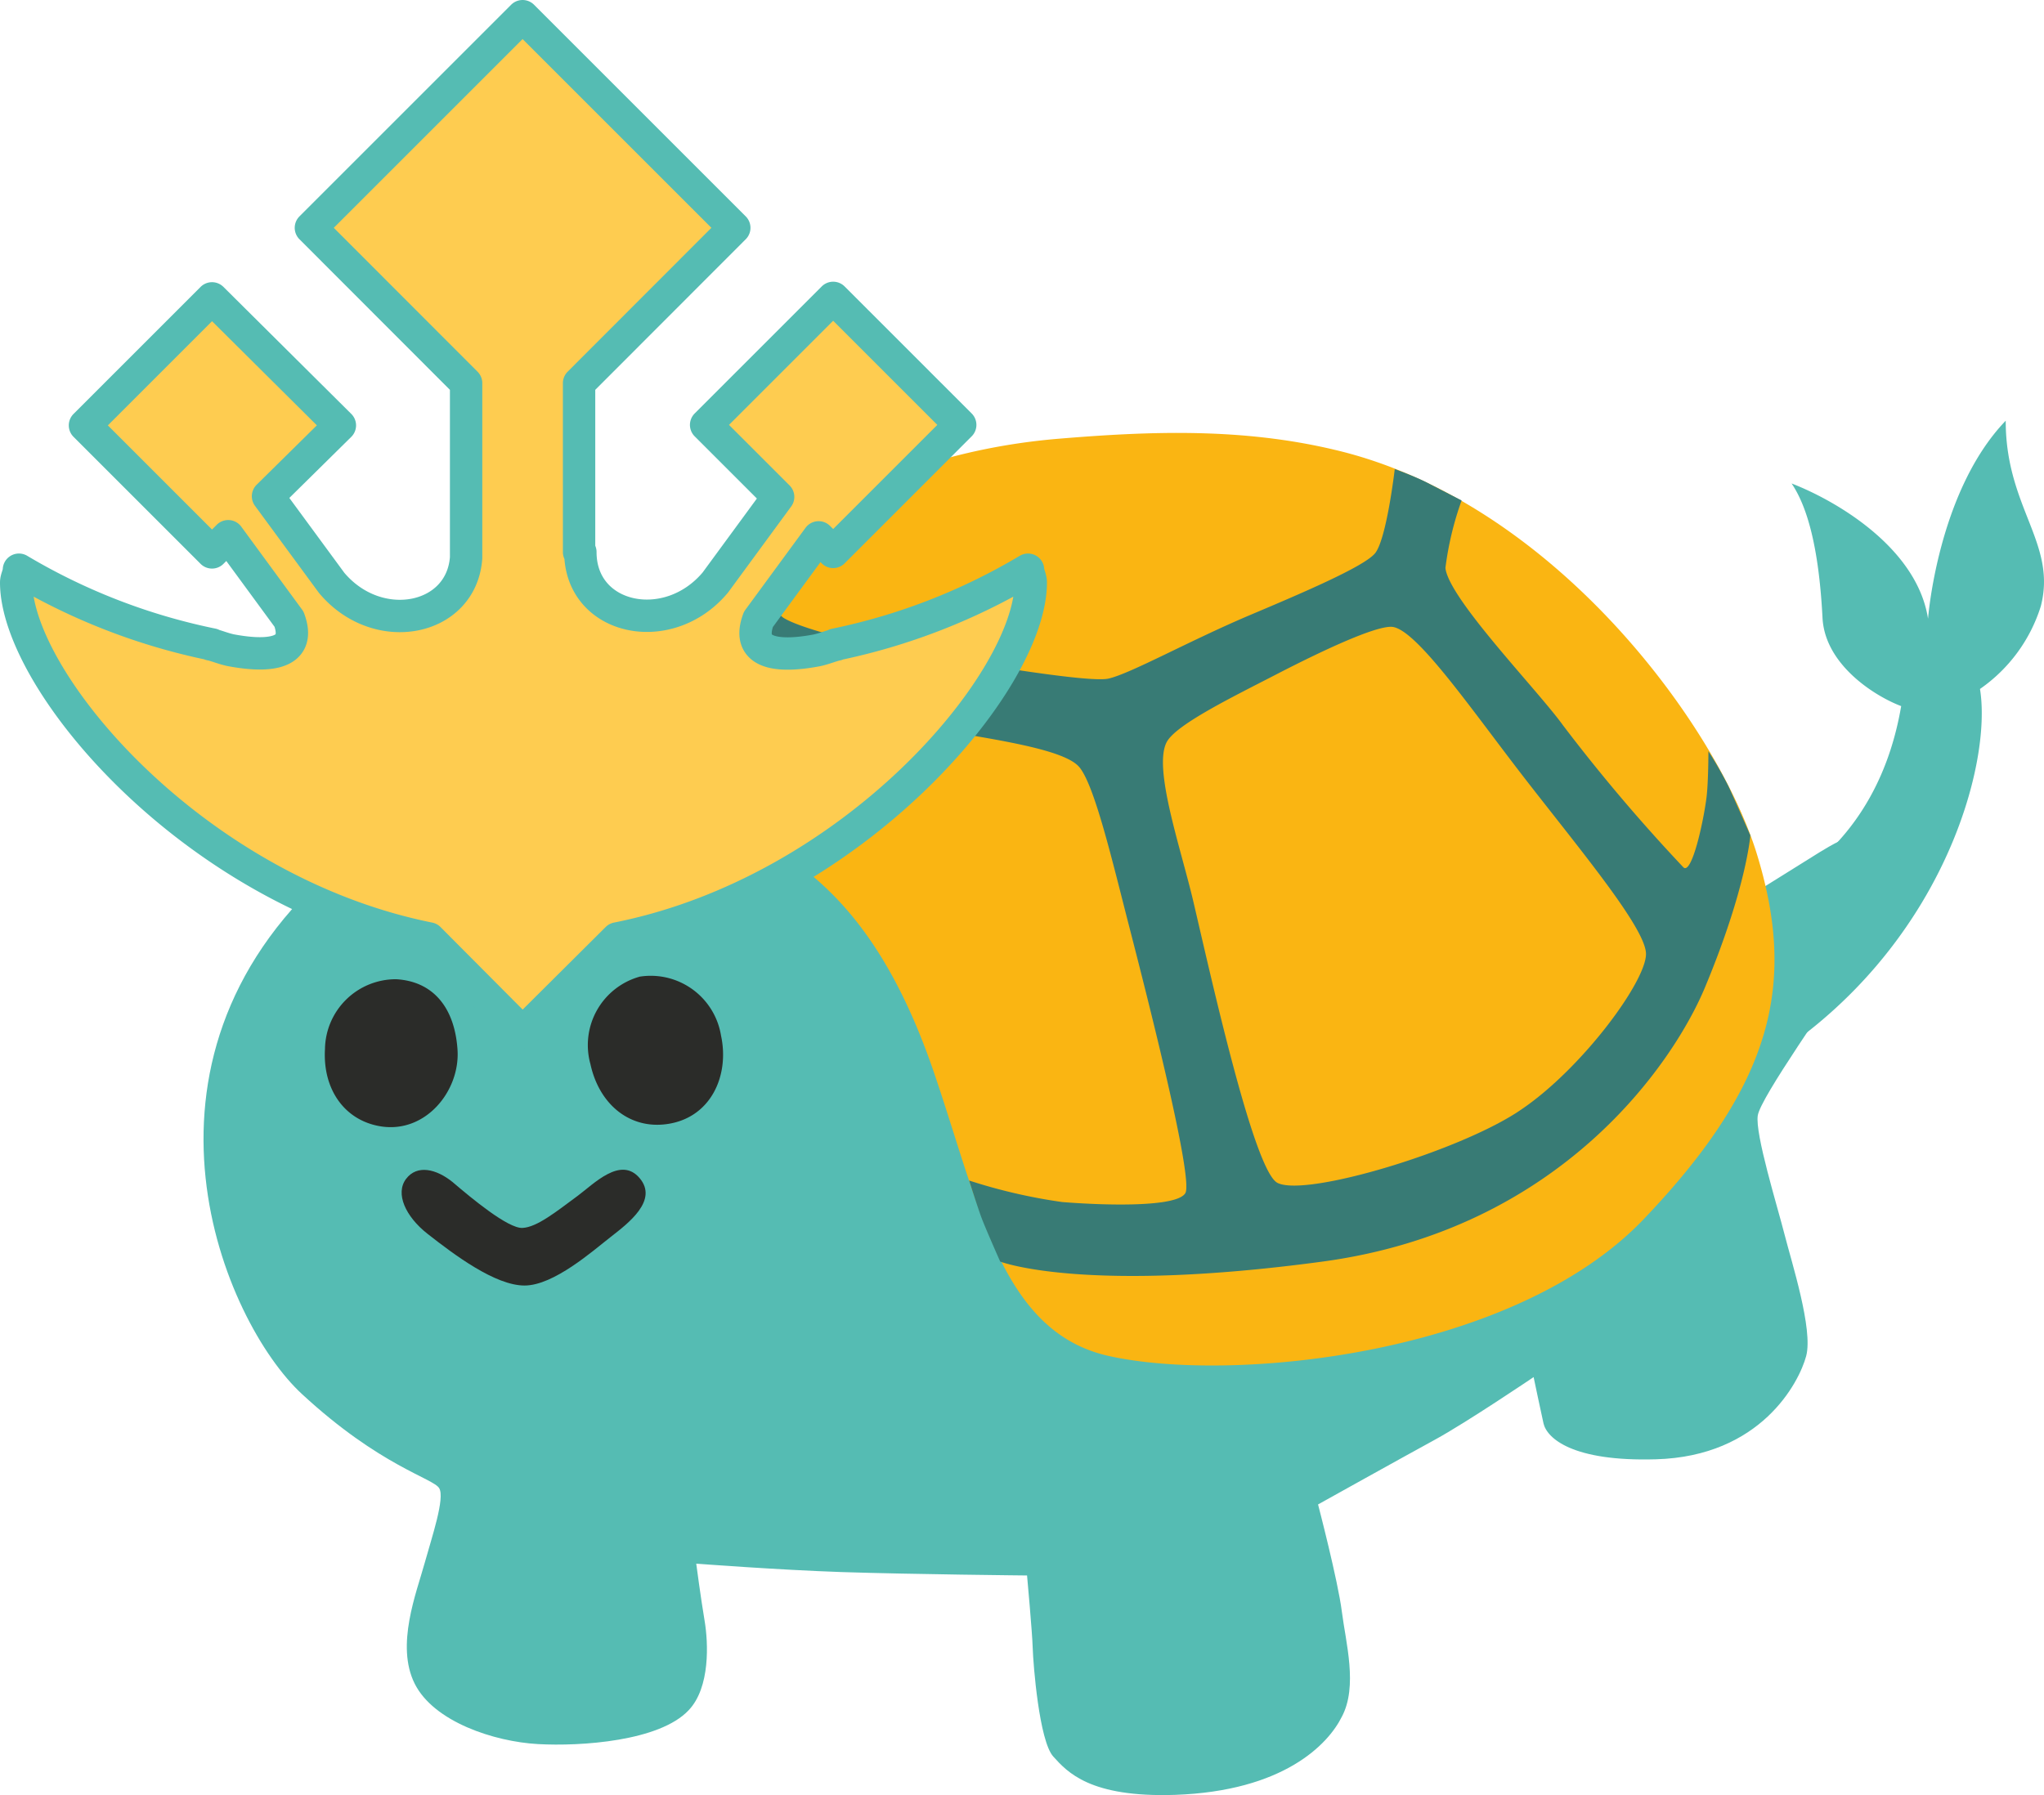 
<svg id="glyph12" version="1.1" xmlns="http://www.w3.org/2000/svg" xmlns:xlink="http://www.w3.org/1999/xlink" viewBox="0 0 126.295 110.943"><g>
  <defs>
    <style>
      .cls-1 {
        fill: #55bcb3;
      }

      .cls-2 {
        fill: #fab512;
      }

      .cls-3 {
        fill: #387b75;
      }

      .cls-4 {
        fill: #2b2c29;
      }

      .cls-5 {
        fill: #fecc50;
        stroke: #55bcb3;
        stroke-linejoin: round;
        stroke-width: 2px;
      }
    </style>
  </defs>
  <g id="Layer_2" data-name="Layer 2">
    <g id="grid">
      <g id="wh_copy" data-name="wh copy">
        <g id="georgias">
          <g>
            <path class="cls-1" d="M119.13,38.24c-.69-4.43-5.76-7.33-8.43-8.36,1,1.48,1.69,4.06,1.91,8.31.15,2.89,3.22,4.83,4.86,5.45h0c-1.34,7.86-6.5,11.14-9.7,12.16a5.89,5.89,0,0,0-1-6.26,6,6,0,0,0-8.4-.36l-9.23,8.31C82,63.91,92,72.25,102.06,68.89c16.51-5.48,21.2-20.64,20.28-26.31a9.77,9.77,0,0,0,3.76-5.12c1-3.9-2.18-6.09-2.17-11.46C119.72,30.38,119.13,38.24,119.13,38.24Z"/>
            <path class="cls-1" d="M107.77,55.58,112,52.94c.86-.53,4-2.66,5.22-.95.72,1-.47,4-2.43,7.08-1.79,2.85-6,8.74-6.18,9.87s1.21,5.61,1.65,7.34,1.78,5.89,1.34,7.53-2.8,6.2-9.29,6.38c-5.17.15-6.73-1.31-6.94-2.22-.15-.66-.61-2.86-.61-2.86s-4.14,2.8-6.1,3.87-7.22,4-7.22,4,1.23,4.71,1.47,6.62,1,4.62,0,6.5c-.84,1.7-3.59,4.6-10.32,4.83-5.25.17-6.64-1.41-7.51-2.37s-1.24-5.7-1.27-6.7-.35-4.49-.35-4.49-7.13-.07-11.44-.21c-3.9-.13-9-.52-9-.52s.27,2.06.52,3.55c.22,1.32.36,4.11-1,5.52-1.8,1.9-6.63,2.23-9.31,2.08s-6.43-1.37-7.61-3.74.11-5.6.62-7.45c.45-1.62,1.26-4,.9-4.62s-3.65-1.35-8.49-5.83S7.08,65.75,20.3,53.92s38.91-.58,40.27.21S107.77,55.58,107.77,55.58Z"/>
            <path class="cls-2" d="M65.35,27.12C53,28.17,44,34.66,39.65,41.54a56.4,56.4,0,0,0-3.85,7A20.56,20.56,0,0,1,44,50.43C48.53,52.62,53.78,55,57.61,66c2.88,8.33,4.19,16.3,10.88,17.8,7.58,1.7,25,0,33.07-8.45s9.42-14.64,7-22.55S96,31,82.51,27.81C76.7,26.42,71,26.65,65.35,27.12Z"/>
            <path class="cls-3" d="M106.8,48.6a24.14,24.14,0,0,0-1.24-2.17s0,1.82-.11,2.79c-.19,1.57-.92,4.85-1.43,4.39a107.22,107.22,0,0,1-7.45-8.79C95,42.64,89.51,37,89.31,35.1a19.52,19.52,0,0,1,1-4.17l-2.13-1.1c-.8-.41-2-.84-2-.84s-.51,4.38-1.23,5.22-4.63,2.5-7.73,3.81c-3.75,1.59-7.36,3.61-8.73,3.92-1.2.27-8.11-.93-10.71-1.33-3.28-.49-8.23-1.68-9.39-2.44a13.73,13.73,0,0,1-2.86-3.24s-.76.57-1.53,1.22a15.79,15.79,0,0,0-1.72,1.9s2.13,2,2.28,2.74c.2,1.06-1,2.55-2,4-.6.85-2.27,4.4-2.27,4.4a6.72,6.72,0,0,1,1.93.48c1.12.47,2.16,1,2.16,1s2.39-6.23,4.08-6.86c1.44-.53,5.62.66,8.65,1.16,4.28.71,8.62,1.32,9.57,2.43s2.06,5.86,3.08,9.82c1.12,4.35,4,15.63,3.48,16.52s-5,.76-7.61.55a33.78,33.78,0,0,1-5.75-1.33s.59,1.85.78,2.34c.27.71,1.14,2.67,1.14,2.67s5.11,2,19.92,0,21.75-12.39,23.65-17c2.55-6.13,2.78-9.34,2.78-9.34S107.21,49.47,106.8,48.6ZM94,68.57C90.36,71.09,80.73,74,78.94,73.11c-1.43-.7-4-12.23-5.2-17.37-.77-3.29-2.51-8.27-1.65-9.88.58-1.09,4.14-2.82,6.77-4.18s6.07-3,7.14-2.94c1.52.11,5,5.24,8.4,9.61s7.17,8.91,7.3,10.53S97.8,66,94,68.57Z"/>
            <path class="cls-4" d="M44.55,64c.54,2.49-.64,5.13-3.4,5.48-2.26.29-4.13-1.23-4.67-3.72a4.39,4.39,0,0,1,3.05-5.4A4.4,4.4,0,0,1,44.55,64Z"/>
            <path class="cls-4" d="M28.27,64.89c.16,2.52-1.95,5.14-4.7,4.73-2.26-.34-3.64-2.28-3.49-4.79a4.38,4.38,0,0,1,4.4-4.31C26.76,60.65,28.1,62.27,28.27,64.89Z"/>
            <path class="cls-4" d="M35.69,73.91c1-.74,2.66-2.48,3.83-1.1s-.7,2.79-1.79,3.64-3.51,3-5.32,3-4.33-1.89-6-3.2c-1.36-1.07-2-2.49-1.32-3.39s1.87-.62,2.88.2c1.17,1,3.42,2.87,4.31,2.83S34.35,74.9,35.69,73.91Z"/>
            <g>
              <path class="cls-5" d="M13.1,39.84h0Zm38.49,0h0Z"/>
              <path class="cls-5" d="M63.52,35.21A38.31,38.31,0,0,1,51.6,39.84s.15,0,.08,0c-.46.12-.71.24-1.19.35-1.83.35-4.52.51-3.63-1.91l3.72-5.07.9.9,7.85-7.85-7.85-7.85-7.85,7.85,4.45,4.45L44.2,36h0c-2.92,3.49-8.34,2.32-8.34-1.88h-.08V23.68l9.59-9.6L32.29,1,19.21,14.08l9.59,9.6V34.47c-.28,3.92-5.47,4.94-8.31,1.55h0l-3.93-5.35L21,26.29,13.1,18.44,5.25,26.29l7.85,7.85,1-1,3.76,5.13c.89,2.42-1.8,2.26-3.63,1.91-.48-.11-.73-.23-1.19-.35-.07,0,0,0,.07,0A38.34,38.34,0,0,1,1.17,35.21c0,.26-.17.53-.17.79,0,6.08,10.89,19.06,25.51,22l5.78,5.81L38.13,58c14.61-2.9,25.56-15.88,25.56-22C63.69,35.74,63.54,35.48,63.52,35.21Z"/>
            </g>
          </g>
        </g>
      </g>
    </g>
  </g>
</g></svg>